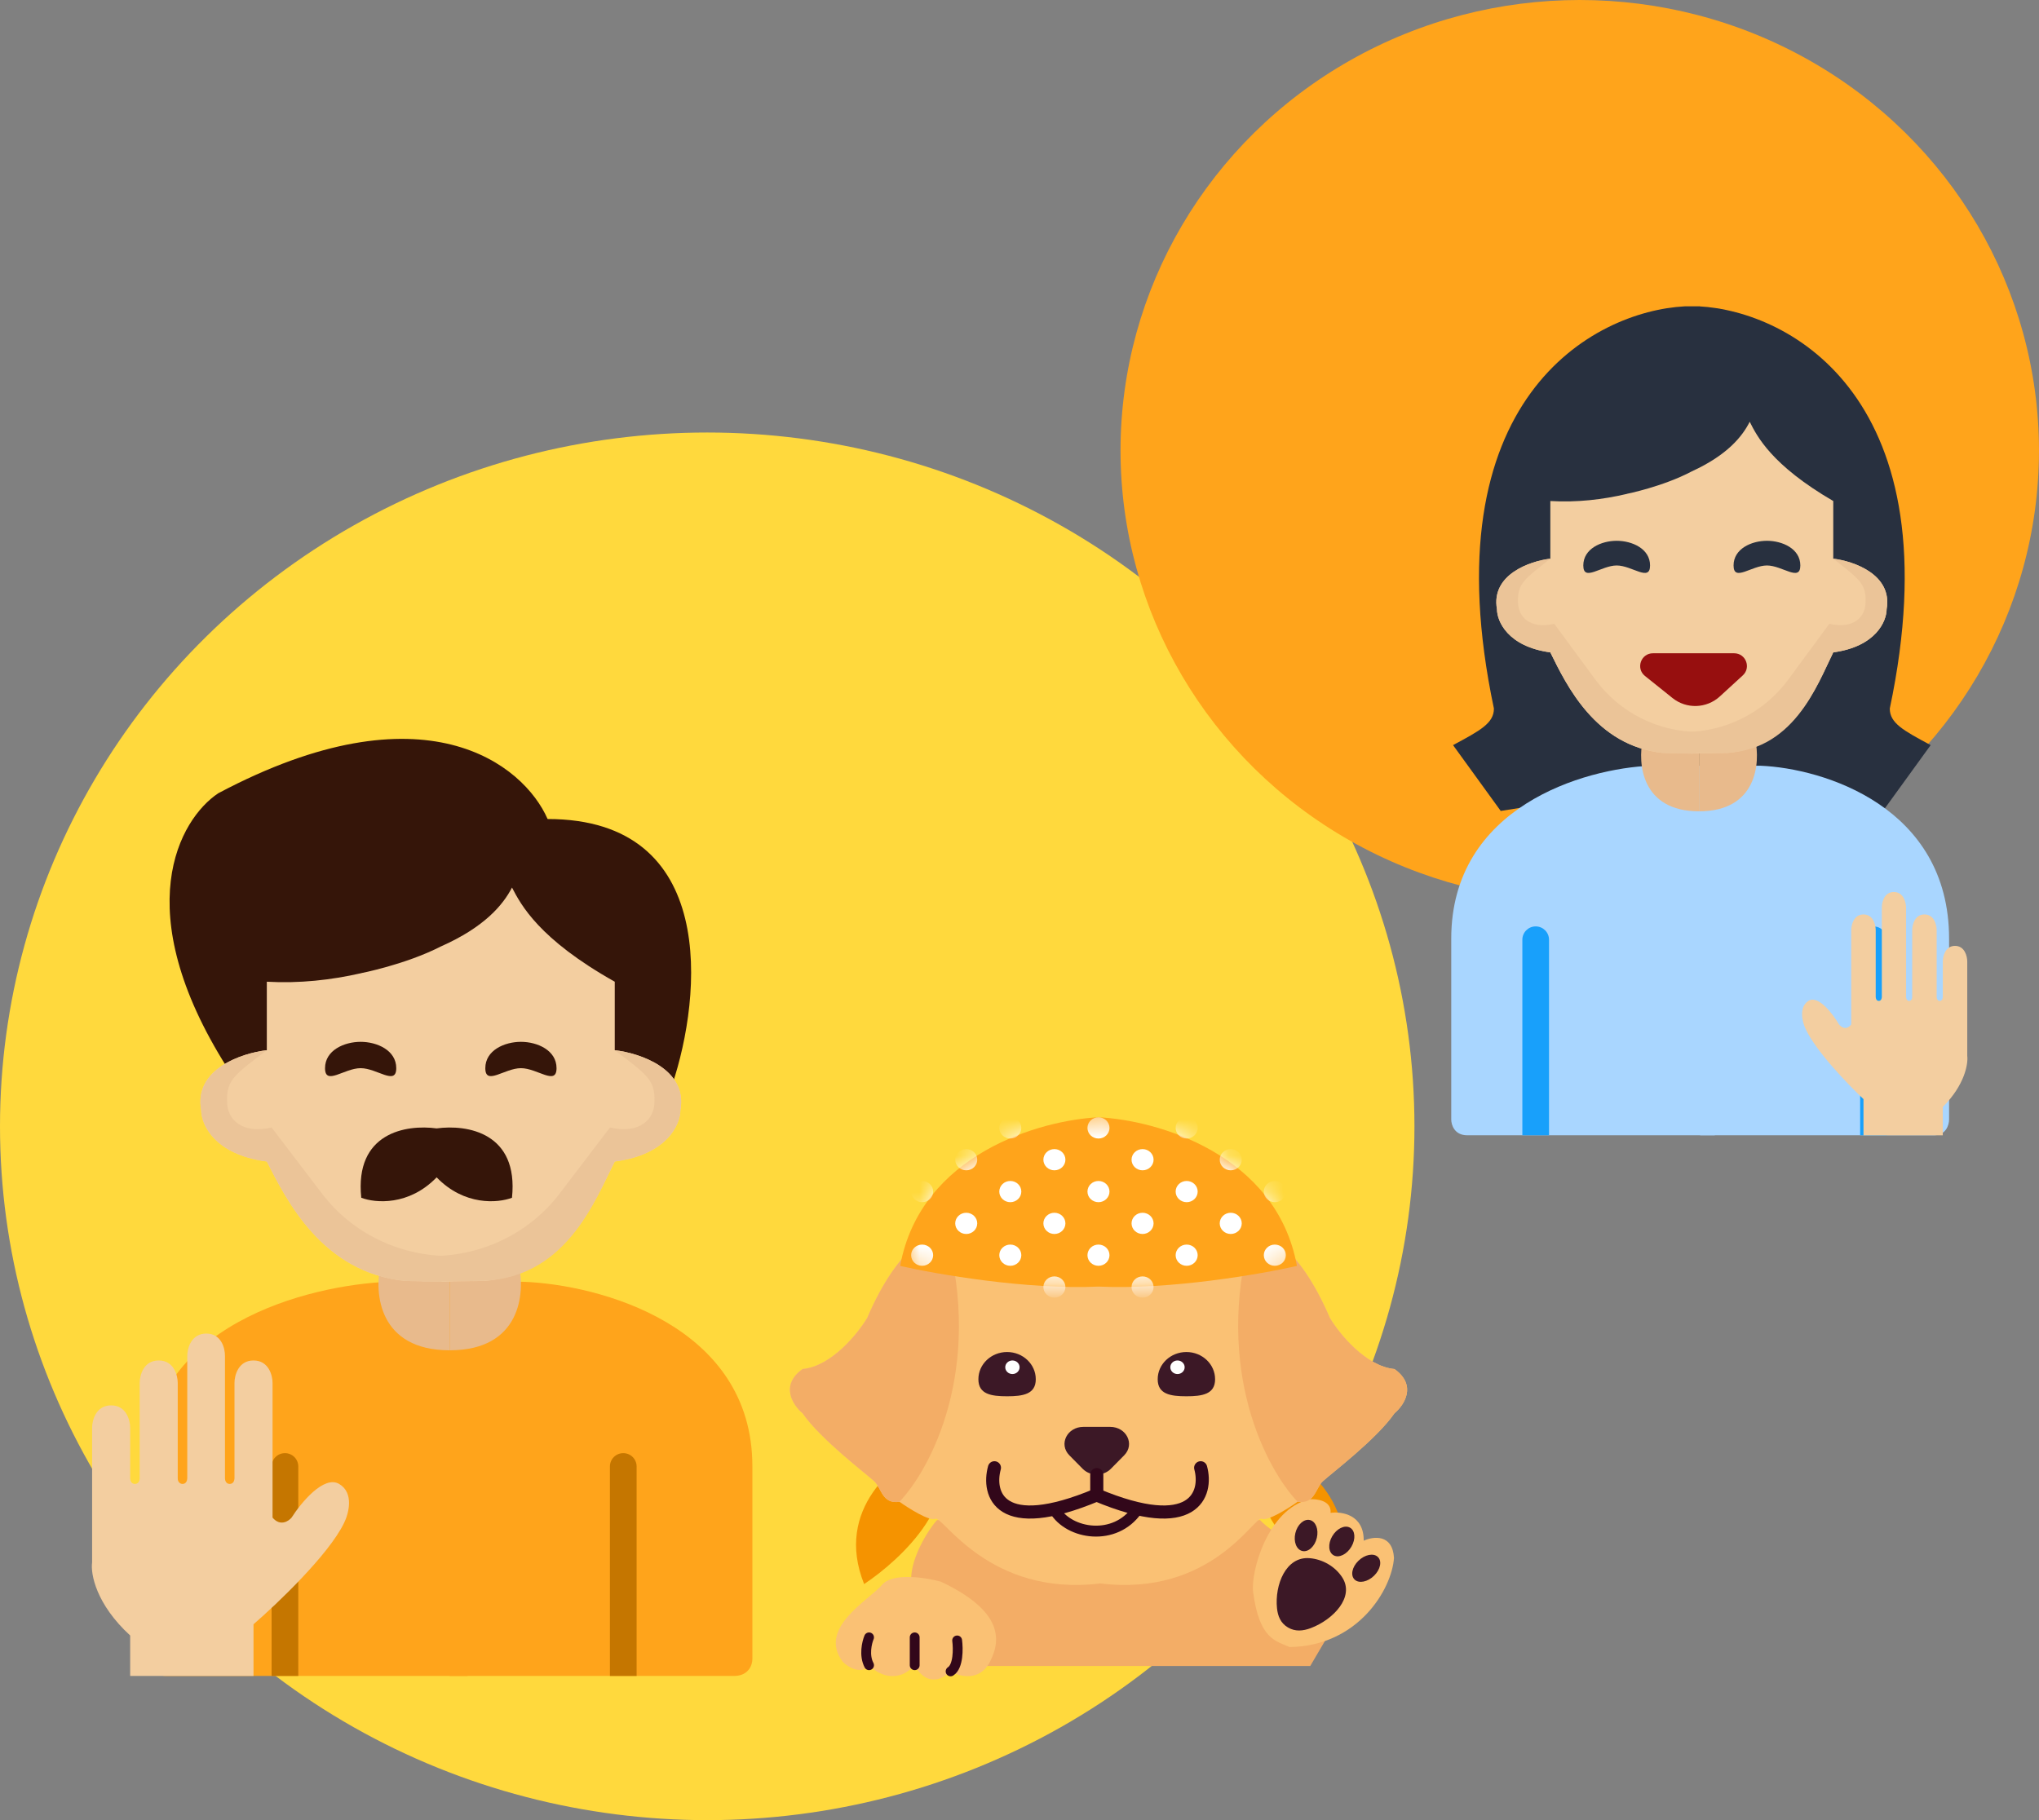 <svg width="112" height="100" viewBox="0 0 112 100" fill="none" xmlns="http://www.w3.org/2000/svg">
<rect x="0" y="0" width="112" height="100" fill="#808080" stroke="none"/>
<ellipse cx="38.847" cy="61.882" rx="38.847" ry="38.119" fill="#FFD93D"/>
<ellipse cx="86.774" cy="24.753" rx="25.225" ry="24.753" fill="#FFA41B"/>
<path d="M8.072 80.559C8.072 72.818 16.964 70.576 21.41 70.422H25.144L25.678 92.079H9.139C8.286 92.079 8.072 91.465 8.072 91.158V80.559Z" fill="#FFA41B"/>
<path d="M41.327 80.559C41.327 72.818 32.929 70.576 28.731 70.422H25.203L24.7 92.079H40.319C41.126 92.079 41.327 91.465 41.327 91.158V80.559Z" fill="#FFA41B"/>
<path d="M14.918 80.572C14.918 80.166 15.246 79.838 15.652 79.838C16.057 79.838 16.385 80.166 16.385 80.572V92.079H14.918V80.572Z" fill="#C57600"/>
<path d="M33.502 80.572C33.502 80.166 33.83 79.838 34.236 79.838C34.641 79.838 34.969 80.166 34.969 80.572V92.079H33.502V80.572Z" fill="#C57600"/>
<path d="M11.985 43.585C23.33 37.559 28.775 42.016 30.079 44.998C39.468 44.998 38.556 54.728 36.926 59.593L31.058 56.768L12.474 58.651C6.996 49.988 9.865 44.998 11.985 43.585Z" fill="#351509"/>
<path d="M24.701 74.187C20.799 74.187 20.547 71.048 20.908 69.478H24.701V74.187Z" fill="#E8BA8C"/>
<path d="M24.701 74.187C28.603 74.187 28.856 71.048 28.495 69.478H24.701V74.187Z" fill="#E8BA8C"/>
<path d="M19.841 53.468C18.193 53.844 16.442 54.039 14.656 53.937V57.7C13.283 57.857 10.639 58.735 11.051 60.992C11.051 61.776 11.773 63.438 14.656 63.815C15.742 65.941 17.699 69.915 22.256 70.377L23.468 70.399C23.72 70.417 23.968 70.424 24.212 70.42C24.456 70.424 24.704 70.417 24.955 70.399L26.657 70.377C31.214 69.915 32.681 65.941 33.768 63.815C36.651 63.438 37.373 61.776 37.373 60.992C37.785 58.735 35.141 57.857 33.768 57.7V53.937C29.591 51.589 28.613 49.705 28.124 48.764C27.635 49.705 26.629 50.932 24.212 52.002C22.256 53.001 19.811 53.472 19.811 53.472L19.841 53.468Z" fill="#F3CEA0"/>
<path d="M14.92 61.947C13.272 62.322 12.475 61.488 12.475 60.534C12.428 59.321 12.905 59.034 14.656 57.7C13.283 57.857 10.639 58.735 11.051 60.993C11.051 61.776 11.773 63.438 14.656 63.815C15.742 65.941 17.699 69.915 22.256 70.377L24.212 70.421C24.463 70.439 24.457 69.012 24.701 69.009C21.934 69.009 19.333 67.74 17.697 65.592L14.92 61.947Z" fill="#EBC498"/>
<path d="M33.504 61.947C35.152 62.322 35.949 61.488 35.949 60.534C35.996 59.321 35.519 59.034 33.768 57.7C35.141 57.857 37.785 58.735 37.373 60.993C37.373 61.776 36.651 63.438 33.768 63.815C32.681 65.941 31.058 70.421 26.168 70.377L23.234 70.421C22.982 70.439 23.967 69.012 23.723 69.009C26.49 69.009 29.091 67.74 30.727 65.592L33.504 61.947Z" fill="#EBC498"/>
<path d="M23.984 61.996C22.301 61.767 19.473 62.232 19.844 65.806C20.614 66.102 22.462 66.259 23.984 64.685C25.505 66.259 27.353 66.102 28.123 65.806C28.495 62.232 25.666 61.767 23.984 61.996Z" fill="#351509"/>
<path d="M21.766 58.687C21.766 59.67 20.71 58.687 19.81 58.687C18.909 58.687 17.854 59.67 17.854 58.687C17.854 57.703 18.909 57.24 19.81 57.24C20.71 57.24 21.766 57.703 21.766 58.687Z" fill="#351509"/>
<path d="M30.57 58.687C30.57 59.67 29.515 58.687 28.614 58.687C27.714 58.687 26.658 59.67 26.658 58.687C26.658 57.703 27.714 57.24 28.614 57.24C29.515 57.24 30.57 57.703 30.57 58.687Z" fill="#351509"/>
<path d="M13.925 89.24L13.925 92.08H7.15L7.15 89.857C5.268 88.13 4.972 86.464 5.059 85.848V78.446C5.059 78.035 5.268 77.213 6.105 77.213C6.941 77.213 7.15 78.035 7.15 78.446V81.222C7.15 81.325 7.202 81.53 7.411 81.53C7.62 81.53 7.673 81.325 7.673 81.222V75.979C7.673 75.568 7.882 74.746 8.718 74.746C9.554 74.746 9.763 75.568 9.763 75.979V81.222C9.763 81.468 9.938 81.53 10.025 81.53C10.234 81.53 10.286 81.325 10.286 81.222L10.286 74.501C10.286 74.09 10.495 73.268 11.332 73.268C12.168 73.268 12.364 74.09 12.357 74.501L12.357 81.222C12.357 81.325 12.41 81.53 12.619 81.53C12.828 81.53 12.88 81.325 12.88 81.222V75.979C12.88 75.568 13.089 74.746 13.925 74.746C14.761 74.746 14.971 75.568 14.971 75.979V83.38C15.389 83.874 15.842 83.586 16.016 83.38C16.539 82.558 17.793 81.037 18.629 81.53C19.466 82.023 19.152 83.175 18.891 83.689C18.054 85.416 15.232 88.109 13.925 89.24Z" fill="#F3CEA0"/>
<path d="M82.059 38.929C78.467 21.893 87.546 17.099 92.534 16.831H93.329C93.647 16.831 93.727 22.64 93.727 25.544L92.534 26.138V42.947L82.433 44.554L79.814 40.938C81.311 40.134 82.059 39.733 82.059 38.929Z" fill="#28303F"/>
<path d="M103.804 38.929C107.396 21.893 98.317 17.099 93.329 16.831V42.947L103.43 44.554L106.049 40.938C104.552 40.134 103.804 39.733 103.804 38.929Z" fill="#28303F"/>
<path d="M79.715 51.574C79.715 44.317 87.027 42.214 90.683 42.07H93.754L94.192 62.374H80.592C79.89 62.374 79.715 61.798 79.715 61.51V51.574Z" fill="#A9D6FF"/>
<path d="M107.061 51.574C107.061 44.317 100.155 42.214 96.703 42.07H93.802L93.388 62.374H106.232C106.895 62.374 107.061 61.798 107.061 61.51V51.574Z" fill="#A9D6FF"/>
<path d="M83.621 51.63C83.621 51.225 83.949 50.898 84.354 50.898C84.758 50.898 85.086 51.225 85.086 51.63V62.373H83.621V51.63Z" fill="#18A0FB"/>
<path d="M102.176 51.63C102.176 51.225 102.504 50.898 102.908 50.898C103.313 50.898 103.641 51.225 103.641 51.63V62.373H102.176V51.63Z" fill="#18A0FB"/>
<path d="M93.326 44.575C90.153 44.575 89.947 41.932 90.241 40.611H93.326V44.575Z" fill="#E8BA8C"/>
<path d="M93.326 44.575C96.499 44.575 96.704 41.932 96.411 40.611H93.326V44.575Z" fill="#E8BA8C"/>
<path d="M89.374 27.133C88.034 27.449 86.61 27.613 85.158 27.527V30.695C84.041 30.827 81.891 31.566 82.226 33.467C82.227 34.126 82.813 35.526 85.158 35.842C86.041 37.633 87.632 40.977 91.338 41.367L92.324 41.386C92.528 41.4 92.73 41.406 92.928 41.403C93.127 41.406 93.329 41.4 93.533 41.386L94.917 41.367C98.622 40.977 99.816 37.633 100.699 35.842C103.044 35.526 103.63 34.126 103.631 33.467C103.966 31.566 101.816 30.827 100.699 30.695V27.527C97.303 25.55 96.508 23.965 96.11 23.172C95.712 23.965 94.894 24.997 92.928 25.898C91.338 26.739 89.35 27.135 89.35 27.135L89.374 27.133Z" fill="#F3CEA0"/>
<path d="M85.373 34.27C84.033 34.586 83.384 33.884 83.384 33.081C83.346 32.06 83.734 31.818 85.158 30.695C84.041 30.827 81.891 31.566 82.226 33.467C82.227 34.127 82.813 35.526 85.158 35.843C86.041 37.633 87.632 40.978 91.338 41.367L92.928 41.404C93.133 41.419 93.128 40.218 93.326 40.215C91.076 40.215 88.961 39.147 87.631 37.339L85.373 34.27Z" fill="#EBC498"/>
<path d="M100.484 34.27C101.824 34.586 102.473 33.884 102.473 33.081C102.511 32.06 102.123 31.818 100.699 30.695C101.816 30.827 103.966 31.566 103.631 33.467C103.63 34.127 103.044 35.526 100.699 35.843C99.816 37.633 98.496 41.404 94.519 41.367L92.133 41.404C91.929 41.419 92.729 40.218 92.531 40.215C94.781 40.215 96.896 39.147 98.226 37.339L100.484 34.27Z" fill="#EBC498"/>
<path d="M95.256 35.892H90.794C90.133 35.892 89.84 36.724 90.356 37.138L91.866 38.349C92.636 38.967 93.741 38.93 94.469 38.263L95.729 37.108C96.2 36.676 95.894 35.892 95.256 35.892Z" fill="#970F0F"/>
<path d="M90.636 31.068C90.636 31.989 89.647 31.068 88.803 31.068C87.959 31.068 86.969 31.989 86.969 31.068C86.969 30.146 87.959 29.712 88.803 29.712C89.647 29.712 90.636 30.146 90.636 31.068Z" fill="#28303F"/>
<path d="M98.89 31.068C98.89 31.989 97.9 31.068 97.056 31.068C96.213 31.068 95.223 31.989 95.223 31.068C95.223 30.146 96.213 29.712 97.056 29.712C97.9 29.712 98.89 30.146 98.89 31.068Z" fill="#28303F"/>
<path d="M102.359 60.387L102.359 62.375H106.715L106.715 60.819C107.924 59.61 108.115 58.444 108.059 58.012V52.831C108.059 52.543 107.924 51.968 107.387 51.968C106.849 51.968 106.715 52.543 106.715 52.831V54.774C106.715 54.846 106.681 54.99 106.547 54.99C106.412 54.99 106.379 54.846 106.379 54.774V51.104C106.379 50.816 106.244 50.241 105.707 50.241C105.169 50.241 105.035 50.816 105.035 51.104V54.774C105.035 54.947 104.923 54.99 104.867 54.99C104.732 54.99 104.699 54.846 104.699 54.774V49.872C104.699 49.584 104.564 49.009 104.027 49.009C103.489 49.009 103.363 49.584 103.367 49.872V54.774C103.367 54.846 103.333 54.99 103.199 54.99C103.065 54.99 103.031 54.846 103.031 54.774V51.104C103.031 50.816 102.897 50.241 102.359 50.241C101.822 50.241 101.687 50.816 101.687 51.104V56.285C101.418 56.631 101.127 56.429 101.015 56.285C100.679 55.709 99.873 54.645 99.335 54.99C98.797 55.335 98.999 56.141 99.167 56.501C99.705 57.71 101.519 59.595 102.359 60.387Z" fill="#F3CEA0"/>
<path d="M47.466 87.031C49.541 85.654 53.172 82.21 51.097 79.454C49.195 80.258 45.806 82.898 47.466 87.031Z" fill="#F59300"/>
<path d="M73.371 87.031C71.296 85.654 67.665 82.21 69.74 79.454C71.641 80.258 75.03 82.898 73.371 87.031Z" fill="#F59300"/>
<path d="M50.049 86.74C50.049 85.546 51.012 84.009 51.472 83.512H69.211C70.107 84.444 71.388 84.901 72.671 84.746L73.055 84.7L72.562 88.174L72.956 89.853L71.971 91.532H51.275L50.049 86.74Z" fill="#F3AD66"/>
<path d="M68.832 87.462C69.175 90.073 70.077 90.151 70.839 90.49C74.601 90.443 76.453 87.314 76.57 85.594C76.492 84.264 75.429 84.409 74.907 84.648C74.922 83.216 73.7 83.032 73.087 83.119C73.146 82.447 72.34 82.342 71.93 82.373C69.612 82.909 68.692 86.399 68.832 87.462Z" fill="#FAC174"/>
<path d="M73.724 86.659C74.429 87.74 73.232 88.986 71.998 89.451C71.574 89.61 71.149 89.654 70.746 89.415C70.342 89.177 70.189 88.793 70.144 88.358C70.013 87.088 70.623 85.495 71.944 85.609C72.286 85.638 72.636 85.746 72.959 85.936C73.283 86.127 73.541 86.378 73.724 86.659Z" fill="#3C1826"/>
<path d="M72.332 84.493C72.221 84.964 71.866 85.288 71.54 85.216C71.214 85.145 71.04 84.705 71.152 84.234C71.263 83.763 71.618 83.44 71.944 83.511C72.27 83.583 72.444 84.022 72.332 84.493Z" fill="#3C1826"/>
<path d="M74.232 84.976C73.987 85.397 73.551 85.611 73.26 85.454C72.968 85.296 72.931 84.827 73.176 84.406C73.421 83.985 73.857 83.771 74.148 83.929C74.44 84.086 74.477 84.555 74.232 84.976Z" fill="#3C1826"/>
<path d="M75.477 86.571C75.126 86.915 74.648 87.012 74.409 86.786C74.171 86.561 74.262 86.098 74.614 85.754C74.965 85.41 75.444 85.313 75.682 85.539C75.921 85.764 75.829 86.227 75.477 86.571Z" fill="#3C1826"/>
<path d="M60.44 65.869C58.864 63.027 58.601 64.685 58.667 65.869C57.025 65.807 53.386 66.093 51.968 67.739C51.245 67.614 49.367 68.374 47.633 72.413C47.108 73.285 45.663 75.068 44.086 75.217C42.825 76.115 43.561 77.212 44.086 77.648C45.072 79.081 47.633 81.013 48.027 81.387C48.421 81.761 48.461 82.659 49.406 82.509C49.932 82.883 51.061 83.593 51.377 83.444C51.771 83.257 54.332 87.744 60.44 86.996C66.548 87.744 68.912 83.257 69.306 83.444C69.622 83.593 70.751 82.883 71.277 82.509C72.222 82.659 72.262 81.761 72.656 81.387C73.05 81.013 75.611 79.081 76.597 77.648C77.122 77.212 77.858 76.115 76.597 75.217C75.02 75.068 73.575 73.285 73.05 72.413C71.316 68.374 69.438 67.614 68.715 67.739C67.297 66.093 63.658 65.807 62.016 65.869C61.859 64.523 60.9 65.308 60.44 65.869Z" fill="#FAC174"/>
<path d="M73.05 72.413C71.316 68.375 69.438 67.614 68.715 67.739C66.666 75.265 69.569 80.722 71.276 82.509C72.222 82.659 72.262 81.761 72.656 81.388C73.05 81.014 75.611 79.082 76.596 77.648C77.122 77.212 77.857 76.115 76.596 75.218C75.02 75.068 73.575 73.286 73.05 72.413Z" fill="#F3AD66"/>
<path d="M47.633 72.413C49.367 68.375 51.245 67.614 51.968 67.739C54.017 75.265 51.114 80.722 49.406 82.509C48.461 82.659 48.421 81.761 48.027 81.388C47.633 81.014 45.072 79.082 44.086 77.648C43.561 77.212 42.825 76.115 44.086 75.218C45.663 75.068 47.108 73.286 47.633 72.413Z" fill="#F3AD66"/>
<path d="M56.894 75.778C56.894 76.604 56.188 76.713 55.318 76.713C54.447 76.713 53.742 76.604 53.742 75.778C53.742 74.952 54.447 74.282 55.318 74.282C56.188 74.282 56.894 74.952 56.894 75.778Z" fill="#3C1826"/>
<path d="M66.744 75.778C66.744 76.604 66.038 76.713 65.168 76.713C64.297 76.713 63.591 76.604 63.591 75.778C63.591 74.952 64.297 74.282 65.168 74.282C66.038 74.282 66.744 74.952 66.744 75.778Z" fill="#3C1826"/>
<path d="M61.016 80.7C60.605 81.117 59.884 81.117 59.472 80.7L58.736 79.954C58.141 79.351 58.614 78.395 59.508 78.395L60.981 78.395C61.875 78.395 62.348 79.351 61.753 79.954L61.016 80.7Z" fill="#3C1826"/>
<path d="M60.245 81.016V82.137" stroke="#32071A" stroke-width="0.72" stroke-linecap="round" stroke-linejoin="round"/>
<path d="M54.623 80.641C54.229 82.074 54.877 84.38 60.237 82.136C65.596 84.38 66.345 82.074 65.951 80.641" stroke="#32071A" stroke-width="0.72" stroke-linecap="round" stroke-linejoin="round"/>
<path d="M48.455 87.068C49.028 86.388 50.844 86.671 51.68 86.898C54.905 88.428 55.084 89.958 54.367 91.319C53.794 92.407 52.695 92.112 52.217 91.829C51.214 92.781 50.485 91.999 50.246 91.489C49.243 92.577 48.156 91.942 47.738 91.489C47.308 92.033 46.603 91.602 46.304 91.319C44.871 89.448 47.738 87.918 48.455 87.068Z" fill="#FAC174"/>
<path d="M52.575 90.128C52.635 90.581 52.647 91.556 52.216 91.828" stroke="#32071A" stroke-width="0.54" stroke-linecap="round" stroke-linejoin="round"/>
<path d="M50.243 89.959V91.489" stroke="#32071A" stroke-width="0.54" stroke-linecap="round" stroke-linejoin="round"/>
<path d="M47.736 89.959C47.617 90.242 47.449 90.945 47.736 91.489" stroke="#32071A" stroke-width="0.54" stroke-linecap="round" stroke-linejoin="round"/>
<ellipse cx="55.611" cy="75.119" rx="0.394" ry="0.373" fill="white"/>
<ellipse cx="64.678" cy="75.119" rx="0.394" ry="0.373" fill="white"/>
<path d="M49.444 69.552C51.436 70.006 56.404 70.868 60.342 70.687C64.279 70.868 69.247 70.006 71.239 69.552C70.114 63.382 63.505 61.537 60.342 61.386C57.178 61.537 50.569 63.382 49.444 69.552Z" fill="#FFA41B"/>
<mask id="mask0_491_17818" style="mask-type:alpha" maskUnits="userSpaceOnUse" x="49" y="61" width="23" height="10">
<path d="M49.444 69.552C51.436 70.006 56.404 70.868 60.341 70.687C64.278 70.868 69.246 70.006 71.238 69.552C70.114 63.382 63.505 61.537 60.341 61.386C57.177 61.537 50.569 63.382 49.444 69.552Z" fill="#FFA41B"/>
</mask>
<g mask="url(#mask0_491_17818)">
<ellipse cx="57.917" cy="63.716" rx="0.605" ry="0.583" fill="white"/>
<ellipse cx="65.182" cy="65.467" rx="0.605" ry="0.583" fill="white"/>
<ellipse cx="53.074" cy="67.214" rx="0.605" ry="0.583" fill="white"/>
<ellipse cx="60.338" cy="68.962" rx="0.605" ry="0.583" fill="white"/>
<ellipse cx="60.338" cy="61.969" rx="0.605" ry="0.583" fill="white"/>
<ellipse cx="67.603" cy="63.716" rx="0.605" ry="0.583" fill="white"/>
<ellipse cx="57.917" cy="70.711" rx="0.605" ry="0.583" fill="white"/>
<ellipse cx="55.495" cy="65.467" rx="0.605" ry="0.583" fill="white"/>
<ellipse cx="62.76" cy="67.214" rx="0.605" ry="0.583" fill="white"/>
<ellipse cx="70.025" cy="68.962" rx="0.605" ry="0.583" fill="white"/>
<ellipse cx="60.338" cy="65.467" rx="0.605" ry="0.583" fill="white"/>
<ellipse cx="67.603" cy="67.214" rx="0.605" ry="0.583" fill="white"/>
<ellipse cx="55.495" cy="61.969" rx="0.605" ry="0.583" fill="white"/>
<ellipse cx="50.652" cy="68.962" rx="0.605" ry="0.583" fill="white"/>
<ellipse cx="55.495" cy="68.962" rx="0.605" ry="0.583" fill="white"/>
<ellipse cx="62.76" cy="70.711" rx="0.605" ry="0.583" fill="white"/>
<ellipse cx="65.182" cy="61.969" rx="0.605" ry="0.583" fill="white"/>
<ellipse cx="62.76" cy="63.716" rx="0.605" ry="0.583" fill="white"/>
<ellipse cx="70.025" cy="65.467" rx="0.605" ry="0.583" fill="white"/>
<ellipse cx="50.652" cy="65.467" rx="0.605" ry="0.583" fill="white"/>
<ellipse cx="57.917" cy="67.214" rx="0.605" ry="0.583" fill="white"/>
<ellipse cx="65.182" cy="68.962" rx="0.605" ry="0.583" fill="white"/>
<ellipse cx="53.074" cy="63.716" rx="0.605" ry="0.583" fill="white"/>
</g>
<path d="M57.921 82.952C58.728 84.312 61.251 84.701 62.461 82.952" stroke="#32071A" stroke-width="0.6"/>
</svg>
